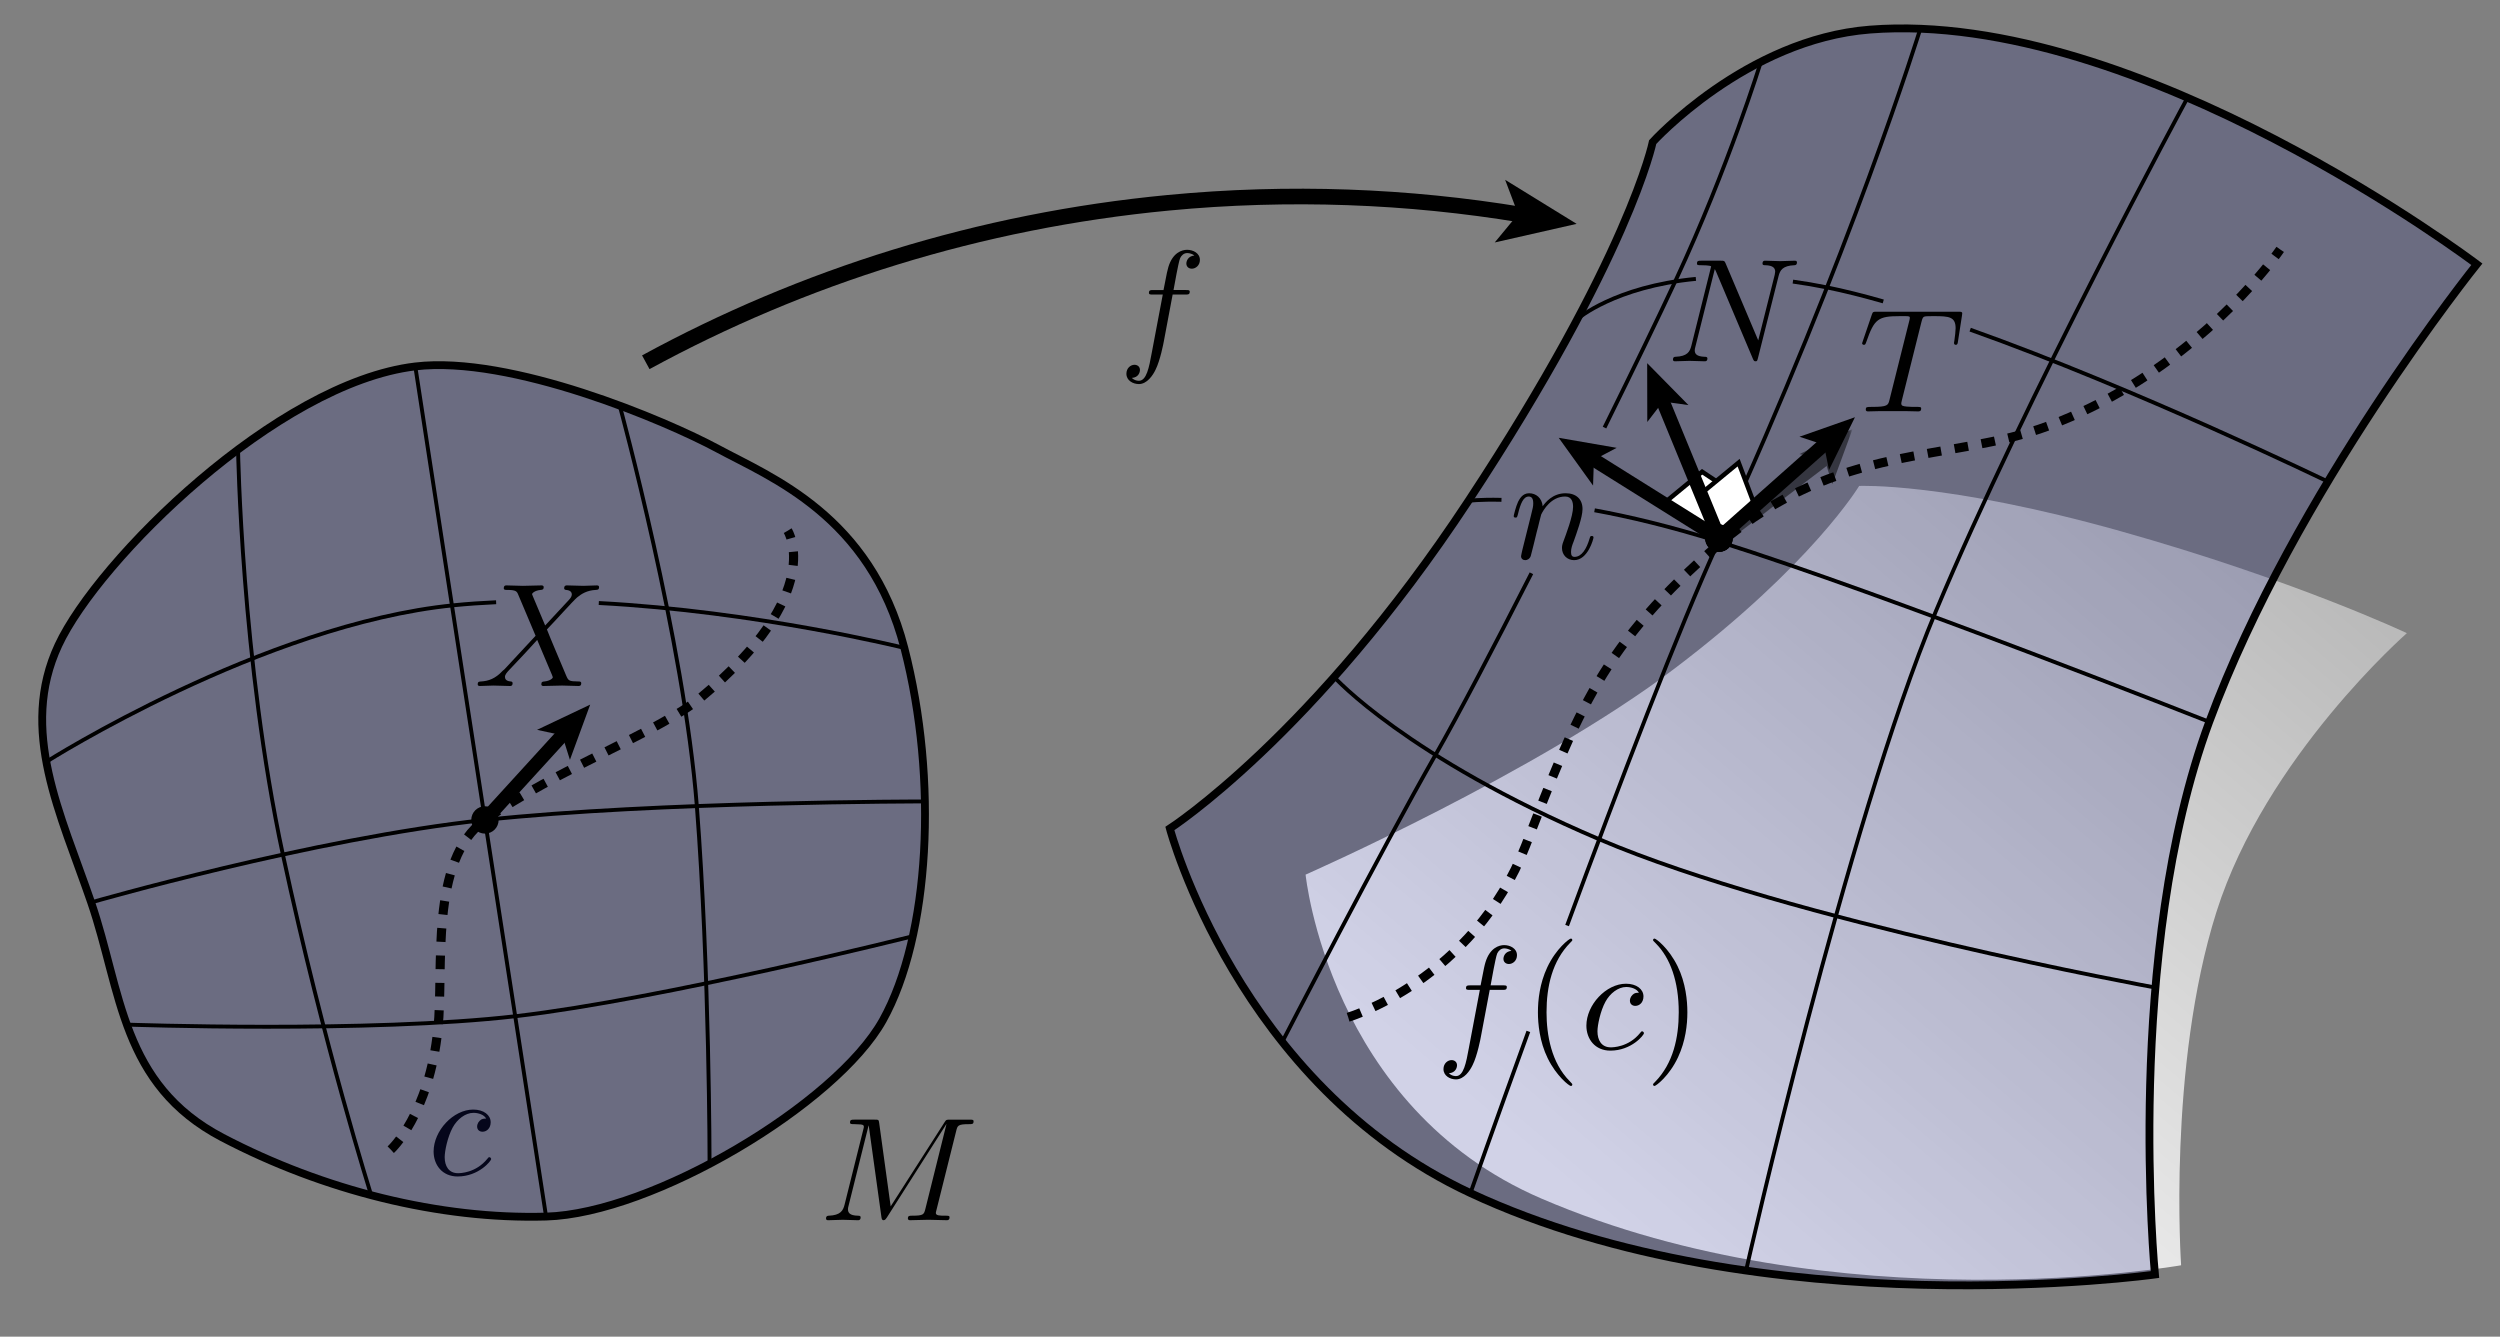 <?xml version="1.0" encoding="utf-8"?>
<!-- Generator: Adobe Illustrator 14.0.0, SVG Export Plug-In . SVG Version: 6.00 Build 43363)  -->
<!DOCTYPE svg PUBLIC "-//W3C//DTD SVG 1.1//EN" "http://www.w3.org/Graphics/SVG/1.1/DTD/svg11.dtd">
<svg version="1.1" id="Layer_1" xmlns="http://www.w3.org/2000/svg" xmlns:xlink="http://www.w3.org/1999/xlink" x="0px" y="0px"
	 width="548px" height="293px" viewBox="0 0 548 293" enable-background="new 0 0 548 293" xml:space="preserve">
<rect x="0" y="0" width="548" height="293" fill="#808080" stroke="none"/>
<linearGradient id="SVGID_2_" gradientUnits="userSpaceOnUse" x1="353.512" y1="24.681" x2="853.509" y2="614.677" gradientTransform="matrix(1 0 0 -1 0 293)">
	<stop  offset="0" style="stop-color:#FFFFFF"/>
	<stop  offset="1" style="stop-color:#000000"/>
</linearGradient>
<path fill="url(#SVGID_2_)" d="M286.186,191.719c0,0,50.775-22.377,80.896-45.183c30.121-22.807,40.448-40.019,40.448-40.019
	s18.935-0.86,57.23,9.897c38.299,10.757,62.824,22.376,62.824,22.376s-30.98,27.11-41.74,61.104
	c-10.756,33.994-7.744,77.455-7.744,77.455s-75.291,13.325-140.268-14.644C291.295,242.674,286.186,191.719,286.186,191.719z"/>
<path opacity="0.2" fill="#1B1F8A" enable-background="new    " d="M542.924,57.92c0,0-39.955,49.733-58.66,100.314
	c-18.7,50.582-11.899,121.143-11.899,121.143s-86.123,11.977-150.047-17.854c-51.008-23.803-65.885-79.912-65.885-79.912
	s31.535-20.334,65.459-71.833c35.279-53.558,40.382-78.636,40.382-78.636s20.402-22.528,47.605-24.654
	C468.881,1.879,542.924,57.92,542.924,57.92z"/>
<path fill="none" stroke="#000000" stroke-width="1.713" d="M542.924,57.92c0,0-39.955,49.733-58.66,100.314
	c-18.7,50.582-11.899,121.143-11.899,121.143s-86.123,11.977-150.047-17.854c-51.008-23.803-65.885-79.912-65.885-79.912
	s31.535-20.334,65.459-71.833c35.279-53.558,40.382-78.636,40.382-78.636s20.402-22.528,47.605-24.654
	C468.881,1.879,542.924,57.92,542.924,57.92z"/>
<g>
	<path fill="none" stroke="#000000" stroke-width="0.856" d="M479.504,21.425c0,0-35.619,65.825-55.172,112.581
		c-19.554,46.758-41.595,144.502-41.595,144.502"/>
	<path fill="none" stroke="#000000" stroke-width="0.856" d="M335.016,226.084c-7.467,20.576-12.698,35.439-12.698,35.439"/>
	<path fill="none" stroke="#000000" stroke-width="0.856" d="M420.938,6.301c0,0-15.311,49.495-44.213,112.403
		c-8.679,18.888-21.955,53.667-33.219,84.174"/>
	<path fill="none" stroke="#000000" stroke-width="0.856" d="M335.688,125.661c-8.315,16.328-16.138,31.251-21.021,39.8
		c-11.902,20.828-33.592,62.918-33.592,62.918"/>
	<path fill="none" stroke="#000000" stroke-width="0.856" d="M385.991,13.546c0,0-7.143,23.122-18.618,47.775
		c-3.735,8.025-9.363,19.652-15.665,32.406"/>
	<path fill="none" stroke="#000000" stroke-width="0.856" d="M292.441,148.398c0,0,15.78,17.516,58.106,35.567
		c42.328,18.05,121.92,32.509,121.92,32.509"/>
	<path fill="none" stroke="#000000" stroke-width="0.856" d="M349.527,111.854c7.526,1.373,16.594,3.521,27.196,6.851
		c36.556,11.477,107.539,39.529,107.539,39.529"/>
	<path fill="none" stroke="#000000" stroke-width="0.856" d="M321.892,109.778c0,0,2.411-0.336,7.233-0.215"/>
	<path fill="none" stroke="#000000" stroke-width="0.856" d="M431.863,72.262c36.637,13.038,78.399,33.306,78.399,33.306"/>
	<path fill="none" stroke="#000000" stroke-width="0.856" d="M393.004,61.729c2.396,0.328,4.887,0.749,7.479,1.273
		c3.803,0.77,7.947,1.814,12.329,3.07"/>
	<path fill="none" stroke="#000000" stroke-width="0.856" d="M345.787,69.899c0,0,8.171-7.078,25.951-8.768"/>
</g>
<defs>
	<filter id="Adobe_OpacityMaskFilter" filterUnits="userSpaceOnUse" x="375.766" y="94.011" width="30.329" height="25.49">
		<feColorMatrix  type="matrix" values="1 0 0 0 0  0 1 0 0 0  0 0 1 0 0  0 0 0 1 0"/>
	</filter>
</defs>
<mask maskUnits="userSpaceOnUse" x="375.766" y="94.011" width="30.329" height="25.49" id="SVGID_1_">
	<g filter="url(#Adobe_OpacityMaskFilter)">
		
			<linearGradient id="SVGID_3_" gradientUnits="userSpaceOnUse" x1="132.466" y1="689.925" x2="98.219" y2="685.675" gradientTransform="matrix(-0.813 0.582 0.582 0.813 86.611 -522.273)">
			<stop  offset="0" style="stop-color:#FFFFFF"/>
			<stop  offset="1" style="stop-color:#000000"/>
		</linearGradient>
		<polygon opacity="0.5" fill="url(#SVGID_3_)" enable-background="new    " points="413.203,102.099 378.919,126.648 
			367.856,111.2 402.141,86.652 		"/>
	</g>
</mask>
<g mask="url(#SVGID_1_)">
	<g>
		<g>
			<path fill="#FFFFFF" d="M400.377,100.266c0,0-4.562,4.994-10.321,9.683c-5.757,4.687-13.382,8.357-13.382,8.357"/>
			<polygon fill="#FFFFFF" points="400.798,102.215 400.235,100.42 398.398,100.021 402.283,98.181 			"/>
		</g>
		<g>
			<path fill="none" stroke="#000000" stroke-width="3" d="M400.377,100.266l-23.703,18.041"/>
			<polygon points="401.639,106.114 399.95,100.733 394.438,99.533 406.095,94.011 			"/>
		</g>
	</g>
</g>
<polygon fill="#FFFFFF" stroke="#000000" points="376.824,117.967 364.893,110.18 373.104,103.415 384.804,111.217 "/>
<polygon fill="#FFFFFF" stroke="#000000" points="376.824,117.967 372.896,108.178 381.108,101.413 384.804,111.217 "/>
<g>
	<circle cx="376.735" cy="117.975" r="3"/>
	<g>
		<g>
			<line fill="none" x1="400.271" y1="97.081" x2="376.735" y2="117.975"/>
			<polygon fill="#FFFFFF" points="400.484,99.062 400.111,97.22 398.327,96.632 402.382,95.207 			"/>
		</g>
		<g>
			<line fill="none" stroke="#000000" stroke-width="3" x1="400.271" y1="97.081" x2="376.735" y2="117.975"/>
			<polygon points="400.915,103.03 399.797,97.5 394.438,95.735 406.606,91.455 			"/>
		</g>
	</g>
</g>
<g>
	<circle cx="376.824" cy="117.968" r="3"/>
	<g>
		<g>
			<line fill="none" x1="348.848" y1="100.46" x2="376.824" y2="117.967"/>
			<polygon fill="#FFFFFF" points="350.69,99.695 349.026,100.572 348.966,102.452 346.454,98.961 			"/>
		</g>
		<g>
			<line fill="none" stroke="#000000" stroke-width="3" x1="348.848" y1="100.46" x2="376.824" y2="117.967"/>
			<polygon points="354.373,98.165 349.386,100.796 349.2,106.434 341.666,95.965 			"/>
		</g>
	</g>
</g>
<g>
	<circle cx="376.824" cy="117.967" r="3"/>
	<g>
		<g>
			<line fill="none" x1="364.278" y1="87.441" x2="376.824" y2="117.967"/>
			<polygon fill="#FFFFFF" points="366.223,87.893 364.359,87.637 363.215,89.128 363.207,84.829 			"/>
		</g>
		<g>
			<line fill="none" stroke="#000000" stroke-width="3" x1="364.278" y1="87.441" x2="376.824" y2="117.967"/>
			<polygon points="370.107,88.793 364.521,88.027 361.086,92.501 361.06,79.605 			"/>
		</g>
	</g>
</g>
<path fill="none" stroke="#000000" stroke-width="2" stroke-dasharray="3" d="M295.521,222.979c0,0,27.506-8.235,38.878-37.576
	c11.371-29.342,16.868-44.158,42.603-66.271c25.732-22.114,50.744-17.795,71.977-25.766c26.244-9.851,42.777-28.333,48.539-35.623
	c1.521-1.925,2.293-3.069,2.293-3.069"/>
<g>
	<g>
		<defs>
			<rect id="SVGID_4_" x="366.178" y="57.056" width="27.9" height="22.5"/>
		</defs>
		<clipPath id="SVGID_5_">
			<use xlink:href="#SVGID_4_"  overflow="visible"/>
		</clipPath>
		<path clip-path="url(#SVGID_5_)" d="M389.861,60.53c0.322-1.292,0.902-2.293,3.485-2.395c0.161,0,0.548-0.032,0.548-0.638
			c0-0.032,0-0.352-0.419-0.352c-1.064,0-2.194,0.097-3.261,0.097c-1.097,0-2.228-0.097-3.292-0.097c-0.192,0-0.58,0-0.58,0.64
			c0,0.351,0.322,0.351,0.58,0.351c1.84,0.035,2.195,0.714,2.195,1.424c0,0.097-0.065,0.581-0.1,0.679l-3.613,14.374l-7.134-16.849
			c-0.259-0.582-0.291-0.618-1.032-0.618h-4.326c-0.646,0-0.937,0-0.937,0.64c0,0.351,0.29,0.351,0.903,0.351
			c0.16,0,2.195,0,2.195,0.291l-4.325,17.355c-0.323,1.293-0.872,2.327-3.486,2.424c-0.192,0-0.549,0.033-0.549,0.639
			c0,0.223,0.161,0.351,0.419,0.351c1.034,0,2.163-0.096,3.229-0.096c1.097,0,2.259,0.096,3.324,0.096c0.159,0,0.58,0,0.58-0.639
			c0-0.319-0.291-0.352-0.646-0.352c-1.872-0.065-2.131-0.775-2.131-1.421c0-0.226,0.034-0.387,0.131-0.743l4.261-17.052
			c0.129,0.193,0.129,0.258,0.29,0.58l8.036,19.013c0.229,0.548,0.324,0.612,0.614,0.612c0.354,0,0.354-0.096,0.517-0.678"/>
	</g>
</g>
<g>
	<g>
		<defs>
			<rect id="SVGID_6_" x="331.588" y="107.668" width="18" height="15.3"/>
		</defs>
		<clipPath id="SVGID_7_">
			<use xlink:href="#SVGID_6_"  overflow="visible"/>
		</clipPath>
		<path clip-path="url(#SVGID_7_)" d="M333.705,120.522c-0.096,0.485-0.289,1.229-0.289,1.391c0,0.582,0.45,0.873,0.934,0.873
			c0.388,0,0.967-0.259,1.191-0.905c0.033-0.065,0.419-1.586,0.612-2.395c0.227-0.971,0.482-1.942,0.71-2.913
			c0.192-0.712,0.385-1.424,0.547-2.167c0.128-0.55,0.387-1.489,0.418-1.619c0.482-1.002,2.189-3.95,5.25-3.95
			c1.449,0,1.741,1.2,1.741,2.268c0,2.005-1.589,6.147-2.106,7.539c-0.292,0.744-0.325,1.133-0.325,1.488
			c0,1.521,1.138,2.653,2.661,2.653c3.05,0,4.251-4.716,4.251-4.975c0-0.323-0.291-0.323-0.387-0.323
			c-0.323,0-0.323,0.098-0.483,0.581c-0.646,2.192-1.708,3.997-3.287,3.997c-0.549,0-0.772-0.323-0.772-1.067
			c0-0.81,0.287-1.586,0.574-2.298c0.604-1.715,1.945-5.274,1.945-7.119c0-2.168-1.391-3.464-3.709-3.464
			c-2.899,0-4.479,2.097-5.026,2.851c-0.162-1.835-1.482-2.851-2.967-2.851c-1.48,0-2.093,1.27-2.416,1.855
			c-0.516,1.106-0.968,3.025-0.968,3.155c0,0.325,0.323,0.325,0.388,0.325c0.321,0,0.354-0.033,0.547-0.747
			c0.549-2.307,1.191-3.868,2.353-3.868c0.645,0,0.998,0.423,0.998,1.491c0,0.679-0.097,1.035-0.516,2.717"/>
	</g>
</g>
<g>
	<g>
		<defs>
			<rect id="SVGID_8_" x="407.4" y="68.039" width="23.399" height="22.5"/>
		</defs>
		<clipPath id="SVGID_9_">
			<use xlink:href="#SVGID_8_"  overflow="visible"/>
		</clipPath>
		<path clip-path="url(#SVGID_9_)" d="M421.184,70.564c0.227-0.905,0.355-1.099,0.743-1.196c0.29-0.069,1.354-0.069,2.032-0.069
			c3.261,0,4.713,0.13,4.713,2.66c0,0.485-0.128,1.75-0.259,2.594c-0.032,0.129-0.097,0.521-0.097,0.616
			c0,0.194,0.097,0.421,0.387,0.421c0.354,0,0.42-0.258,0.482-0.743l0.872-5.616c0.032-0.129,0.065-0.452,0.065-0.549
			c0-0.355-0.323-0.355-0.872-0.355h-17.914c-0.774,0-0.807,0.032-1.033,0.645l-1.938,5.68c-0.031,0.064-0.193,0.517-0.193,0.581
			c0,0.193,0.162,0.355,0.388,0.355c0.322,0,0.355-0.162,0.55-0.68c1.741-5.025,2.582-5.61,7.357-5.61h1.261
			c0.902,0,0.902,0.134,0.902,0.393c0,0.194-0.098,0.583-0.129,0.679l-4.324,17.266c-0.292,1.197-0.388,1.553-3.842,1.553
			c-1.162,0-1.355,0-1.355,0.607c0,0.383,0.356,0.383,0.551,0.383c0.87,0,1.774-0.064,2.646-0.064h5.422
			c0.938,0,1.905,0.064,2.81,0.064c0.323,0,0.71,0,0.71-0.639c0-0.352-0.258-0.352-1.099-0.352c-0.808,0-1.228,0-2.065-0.065
			c-0.937-0.097-1.194-0.193-1.194-0.711c0-0.032,0-0.194,0.13-0.679"/>
	</g>
</g>
<g>
	<g>
		<defs>
			<rect id="SVGID_10_" x="315.964" y="205.102" width="54" height="33.301"/>
		</defs>
		<clipPath id="SVGID_11_">
			<use xlink:href="#SVGID_10_"  overflow="visible"/>
		</clipPath>
		<path clip-path="url(#SVGID_11_)" d="M326.549,216.982h2.775c0.646,0,0.969,0,0.969-0.641c0-0.352-0.323-0.352-0.871-0.352h-2.679
			c0.354-1.863,0.322-1.801,0.677-3.663c0.129-0.675,0.581-2.956,0.774-3.343c0.291-0.611,0.839-1.096,1.519-1.096
			c0.128,0,0.968,0,1.583,0.541c-1.421,0.131-1.744,1.262-1.744,1.749c0,0.743,0.582,1.134,1.194,1.134
			c0.84,0,1.776-0.707,1.776-1.928c0-1.477-1.485-2.216-2.81-2.216c-1.099,0-3.132,0.582-4.101,3.769
			c-0.193,0.676-0.291,0.998-1.065,5.052h-2.228c-0.612,0-0.969,0-0.969,0.606c0,0.385,0.291,0.385,0.903,0.385h2.13l-2.421,12.806
			c-0.58,3.144-1.129,6.094-2.808,6.094c-0.13,0-0.938,0-1.55-0.627c1.484-0.097,1.774-1.263,1.774-1.747
			c0-0.746-0.581-1.134-1.194-1.134c-0.84,0-1.775,0.722-1.775,1.968c0,1.475,1.42,2.262,2.743,2.262
			c1.775,0,3.065-1.914,3.646-3.146c1.033-2.042,1.776-5.967,1.809-6.193"/>
	</g>
	<g>
		<defs>
			<rect id="SVGID_12_" x="315.964" y="205.102" width="54" height="33.301"/>
		</defs>
		<clipPath id="SVGID_13_">
			<use xlink:href="#SVGID_12_"  overflow="visible"/>
		</clipPath>
		<path clip-path="url(#SVGID_13_)" d="M344.647,237.719c0-0.097,0-0.16-0.554-0.71c-4.054-4.069-5.092-10.175-5.092-15.116
			c0-5.621,1.232-11.242,5.223-15.279c0.422-0.387,0.422-0.452,0.422-0.549c0-0.227-0.13-0.33-0.325-0.33
			c-0.324,0-3.246,2.203-5.163,6.307c-1.657,3.554-2.045,7.139-2.045,9.854c0,2.519,0.356,6.428,2.144,10.076
			c1.948,3.975,4.74,6.073,5.065,6.073c0.194,0,0.326-0.097,0.326-0.321"/>
	</g>
	<g>
		<defs>
			<rect id="SVGID_14_" x="315.964" y="205.102" width="54" height="33.301"/>
		</defs>
		<clipPath id="SVGID_15_">
			<use xlink:href="#SVGID_14_"  overflow="visible"/>
		</clipPath>
		<path clip-path="url(#SVGID_15_)" d="M359.257,217.611c-0.512,0-0.96,0-1.407,0.459c-0.511,0.49-0.573,1.048-0.573,1.275
			c0,0.785,0.573,1.146,1.181,1.146c0.927,0,1.79-0.776,1.79-2.073c0-1.587-1.524-2.786-3.825-2.786
			c-4.376,0-8.688,4.634-8.688,9.198c0,2.913,1.881,5.471,5.254,5.471c4.64,0,7.367-3.423,7.367-3.812
			c0-0.193-0.195-0.421-0.392-0.421c-0.162,0-0.227,0.064-0.42,0.322c-2.556,3.189-6.081,3.189-6.469,3.189
			c-2.038,0-2.91-1.585-2.91-3.525c0-1.326,0.646-4.463,1.747-6.469c1.002-1.843,2.782-3.234,4.562-3.234
			C357.575,216.354,358.804,216.764,359.257,217.611"/>
	</g>
	<g>
		<defs>
			<rect id="SVGID_16_" x="315.964" y="205.102" width="54" height="33.301"/>
		</defs>
		<clipPath id="SVGID_17_">
			<use xlink:href="#SVGID_16_"  overflow="visible"/>
		</clipPath>
		<path clip-path="url(#SVGID_17_)" d="M369.872,221.891c0-2.521-0.356-6.429-2.139-10.078c-1.944-3.973-4.732-6.078-5.057-6.078
			c-0.194,0-0.324,0.135-0.324,0.328c0,0.098,0,0.162,0.614,0.744c3.17,3.197,5.015,8.332,5.015,15.084
			c0,5.523-1.197,11.209-5.208,15.279c-0.421,0.389-0.421,0.452-0.421,0.549c0,0.194,0.13,0.323,0.324,0.323
			c0.323,0,3.24-2.196,5.152-6.299C369.482,228.189,369.872,224.604,369.872,221.891"/>
	</g>
</g>
<g>
	<g>
		<defs>
			<rect id="SVGID_18_" x="95.046" y="242.768" width="13.45" height="15.301"/>
		</defs>
		<clipPath id="SVGID_19_">
			<use xlink:href="#SVGID_18_"  overflow="visible"/>
		</clipPath>
		<path clip-path="url(#SVGID_19_)" d="M106.569,245.198c-0.512,0-0.959,0-1.407,0.458c-0.511,0.49-0.575,1.048-0.575,1.275
			c0,0.785,0.575,1.146,1.182,1.146c0.926,0,1.789-0.777,1.789-2.074c0-1.587-1.523-2.786-3.825-2.786
			c-4.376,0-8.687,4.634-8.687,9.198c0,2.913,1.881,5.471,5.254,5.471c4.639,0,7.366-3.423,7.366-3.811
			c0-0.194-0.196-0.422-0.391-0.422c-0.162,0-0.227,0.064-0.42,0.322c-2.556,3.189-6.081,3.189-6.468,3.189
			c-2.038,0-2.911-1.585-2.911-3.525c0-1.324,0.647-4.463,1.747-6.469c1.002-1.843,2.782-3.234,4.562-3.234
			C104.887,243.938,106.116,244.35,106.569,245.198"/>
	</g>
</g>
<g>
	<g>
		<defs>
			<rect id="SVGID_20_" x="246.369" y="53.945" width="17.1" height="30.6"/>
		</defs>
		<clipPath id="SVGID_21_">
			<use xlink:href="#SVGID_20_"  overflow="visible"/>
		</clipPath>
		<path clip-path="url(#SVGID_21_)" d="M257.044,64.565h2.775c0.646,0,0.969,0,0.969-0.639c0-0.351-0.323-0.351-0.871-0.351h-2.68
			c0.355-1.864,0.323-1.8,0.678-3.664c0.129-0.675,0.58-2.957,0.775-3.342c0.29-0.611,0.838-1.094,1.517-1.094
			c0.13,0,0.969,0,1.583,0.54c-1.42,0.131-1.742,1.263-1.742,1.749c0,0.744,0.58,1.133,1.194,1.133c0.839,0,1.776-0.707,1.776-1.926
			c0-1.478-1.486-2.216-2.811-2.216c-1.098,0-3.131,0.582-4.1,3.768c-0.193,0.676-0.29,0.999-1.065,5.053h-2.227
			c-0.613,0-0.969,0-0.969,0.606c0,0.383,0.291,0.383,0.903,0.383h2.131l-2.422,12.807c-0.58,3.144-1.129,6.093-2.808,6.093
			c-0.13,0-0.937,0-1.55-0.627c1.485-0.097,1.775-1.261,1.775-1.747c0-0.745-0.581-1.133-1.194-1.133
			c-0.841,0-1.776,0.721-1.776,1.967c0,1.476,1.421,2.261,2.743,2.261c1.776,0,3.066-1.913,3.647-3.145
			c1.033-2.043,1.776-5.968,1.809-6.194"/>
	</g>
</g>
<g>
	<path opacity="0.2" fill="#1B1F8A" enable-background="new    " d="M91.032,80.323c20.879-2.493,54.845,11.842,66.376,18.074
		c11.529,6.232,33.343,14.645,40.823,43.626c7.479,28.982,5.559,63.167-4.699,81.599c-10.259,18.433-50.562,42.396-73.831,43.052
		c-23.267,0.655-48.79-5.705-70.982-17.342c-22.192-11.641-22.063-32.077-28.736-51.525c-6.673-19.453-15.893-37.709-7.167-56.406
		C21.54,122.704,60.661,83.949,91.032,80.323z"/>
	<path fill="none" stroke="#000000" stroke-width="1.713" d="M91.032,80.323c20.879-2.493,54.845,11.842,66.376,18.074
		c11.529,6.232,33.343,14.645,40.823,43.626c7.479,28.982,5.559,63.167-4.699,81.599c-10.259,18.433-50.562,42.396-73.831,43.052
		c-23.267,0.655-48.79-5.705-70.982-17.342c-22.192-11.641-22.063-32.077-28.736-51.525c-6.673-19.453-15.893-37.709-7.167-56.406
		C21.54,122.704,60.661,83.949,91.032,80.323z"/>
	<g>
		<path fill="none" stroke="#000000" stroke-width="0.856" d="M131.254,132.181c34.701,1.819,66.977,9.842,66.977,9.842"/>
		<path fill="none" stroke="#000000" stroke-width="0.856" d="M10.154,166.984c0,0,47.541-30.134,89.292-34.311
			c3.053-0.305,6.162-0.522,9.304-0.662"/>
		<path fill="none" stroke="#000000" stroke-width="0.856" d="M19.982,197.807c0,0,48.612-14.023,86.319-18.074
			c37.706-4.053,96.433-4.056,96.433-4.056"/>
		<path fill="none" stroke="#000000" stroke-width="0.856" d="M27.807,224.593c0,0,53.254,1.882,85.35-1.856
			c32.097-3.739,86.935-17.521,86.935-17.521"/>
		<path fill="none" stroke="#000000" stroke-width="0.856" d="M135.842,88.908c0,0,14.117,51.714,16.905,87.783
			c2.79,36.072,2.79,78.438,2.79,78.438"/>
		<path fill="none" stroke="#000000" stroke-width="0.856" d="M91.032,80.323c0,0,10.596,69.181,15.27,99.407
			c4.673,30.229,13.4,86.942,13.4,86.942"/>
		<path fill="none" stroke="#000000" stroke-width="0.856" d="M52.18,98.533c0,0,0.745,46.516,9.826,88.787
			c9.082,42.271,19.367,74.673,19.367,74.673"/>
	</g>
</g>
<g>
	<g>
		<path fill="none" stroke="#000000" stroke-width="3.425" d="M333.665,47.09c-25.055-4.16-51.054-5.17-77.528-2.646
			c-41.48,3.955-80.167,16.208-114.579,34.962"/>
		<polygon points="345.595,49.07 327.643,53.148 332.772,46.942 329.924,39.412 		"/>
	</g>
</g>
<g>
	<circle cx="106.302" cy="179.731" r="2.999"/>
	<g>
		<g>
			<line fill="none" x1="106.301" y1="179.73" x2="123.66" y2="160.71"/>
			<polygon fill="#FFFFFF" points="125.564,158.624 124.081,162.659 123.515,160.864 121.679,160.468 			"/>
		</g>
		<g>
			<line fill="none" stroke="#000000" stroke-width="3" x1="106.301" y1="179.73" x2="123.66" y2="160.71"/>
			<polygon points="129.37,154.451 124.926,166.557 123.232,161.175 117.718,159.98 			"/>
		</g>
	</g>
</g>
<path fill="none" stroke="#000000" stroke-width="2" stroke-dasharray="3" d="M85.667,252c0,0,8.399-7.584,10.333-26.5
	c1.341-13.114-2-37,10.301-45.77c15.408-10.981,38.244-19.334,47.199-26.73c27.882-23.034,19.171-36.664,19.171-36.664"/>
<g>
	<g>
		<defs>
			<rect id="SVGID_22_" x="104.474" y="128.229" width="27" height="22.5"/>
		</defs>
		<clipPath id="SVGID_23_">
			<use xlink:href="#SVGID_22_"  overflow="visible"/>
		</clipPath>
		<path clip-path="url(#SVGID_23_)" d="M119.499,137.103l-2.711-6.435c-0.096-0.259-0.161-0.388-0.161-0.421
			c0-0.193,0.549-0.809,1.905-0.938c0.323-0.031,0.645-0.063,0.645-0.606c0-0.384-0.387-0.384-0.484-0.384
			c-1.323,0-2.71,0.097-4.066,0.097c-0.807,0-2.808-0.097-3.616-0.097c-0.193,0-0.581,0-0.581,0.639
			c0,0.352,0.323,0.352,0.743,0.352c1.937,0,2.13,0.323,2.42,1.034l3.809,9.018l-6.812,7.337c-0.193,0.161-0.226,0.194-0.419,0.354
			c-1.582,1.713-3.099,2.231-4.746,2.327c-0.418,0.032-0.709,0.032-0.709,0.64c0,0.031,0,0.351,0.419,0.351
			c0.968,0,2.033-0.097,3.034-0.097c1.194,0,2.454,0.097,3.615,0.097c0.193,0,0.581,0,0.581-0.64c0-0.318-0.323-0.352-0.387-0.352
			c-0.291-0.033-1.291-0.097-1.291-1.002c0-0.518,0.485-1.034,0.872-1.454l3.292-3.489c0.968-1.066,2.227-2.392,2.905-3.168
			l3.261,7.724c0.128,0.354,0.161,0.388,0.161,0.451c0,0.26-0.614,0.81-1.872,0.938c-0.355,0.032-0.646,0.063-0.646,0.606
			c0,0.384,0.355,0.384,0.484,0.384c0.903,0,3.163-0.097,4.067-0.097c0.807,0,2.776,0.097,3.583,0.097c0.226,0,0.613,0,0.613-0.606
			c0-0.383-0.323-0.383-0.58-0.383c-2.163-0.033-2.228-0.13-2.777-1.423c-1.258-3.006-3.422-8.046-4.164-9.985
			c2.195-2.264,5.584-6.108,6.617-7.014c0.936-0.776,2.163-1.552,4.1-1.649c0.419-0.031,0.71-0.031,0.71-0.638
			c0-0.032,0-0.353-0.419-0.353c-0.968,0-2.033,0.097-3.034,0.097c-1.194,0-2.421-0.097-3.583-0.097c-0.193,0-0.613,0-0.613,0.639
			c0,0.224,0.161,0.32,0.387,0.352c0.291,0.033,1.292,0.098,1.292,1.003c0,0.454-0.355,0.874-0.613,1.164"/>
	</g>
</g>
<g>
	<g>
		<defs>
			<rect id="SVGID_24_" x="180.789" y="245.336" width="33.301" height="22.5"/>
		</defs>
		<clipPath id="SVGID_25_">
			<use xlink:href="#SVGID_24_"  overflow="visible"/>
		</clipPath>
		<path clip-path="url(#SVGID_25_)" d="M209.6,247.902c0.29-1.163,0.355-1.486,2.775-1.486c0.742,0,1.033,0,1.033-0.639
			c0-0.353-0.323-0.353-0.871-0.353h-4.261c-0.84,0-0.871,0-1.259,0.618l-11.782,18.396l-2.518-18.27
			c-0.097-0.746-0.161-0.746-1-0.746h-4.423c-0.613,0-0.968,0-0.968,0.608c0,0.382,0.291,0.382,0.937,0.382
			c0.419,0,1,0.033,1.388,0.064c0.516,0.064,0.709,0.162,0.709,0.518c0,0.13-0.031,0.227-0.128,0.613l-4.1,16.449
			c-0.323,1.293-0.872,2.328-3.485,2.426c-0.162,0-0.582,0.031-0.582,0.606c0,0.288,0.193,0.384,0.452,0.384
			c1.033,0,2.162-0.097,3.227-0.097c1.099,0,2.261,0.097,3.325,0.097c0.161,0,0.582,0,0.582-0.64c0-0.353-0.356-0.353-0.582-0.353
			c-1.84-0.032-2.194-0.679-2.194-1.422c0-0.226,0.031-0.387,0.128-0.742l4.391-17.601h0.032l2.775,20.013
			c0.064,0.387,0.097,0.742,0.484,0.742c0.355,0,0.55-0.355,0.71-0.582l13.041-20.479h0.031l-4.616,18.549
			c-0.322,1.263-0.387,1.521-2.938,1.521c-0.548,0-0.903,0-0.903,0.607c0,0.383,0.387,0.383,0.484,0.383
			c0.903,0,3.099-0.096,4.002-0.096c1.323,0,2.712,0.096,4.035,0.096c0.193,0,0.612,0,0.612-0.639c0-0.352-0.29-0.352-0.903-0.352
			c-1.193,0-2.098,0-2.098-0.582c0-0.129,0-0.194,0.161-0.775"/>
	</g>
</g>
</svg>
